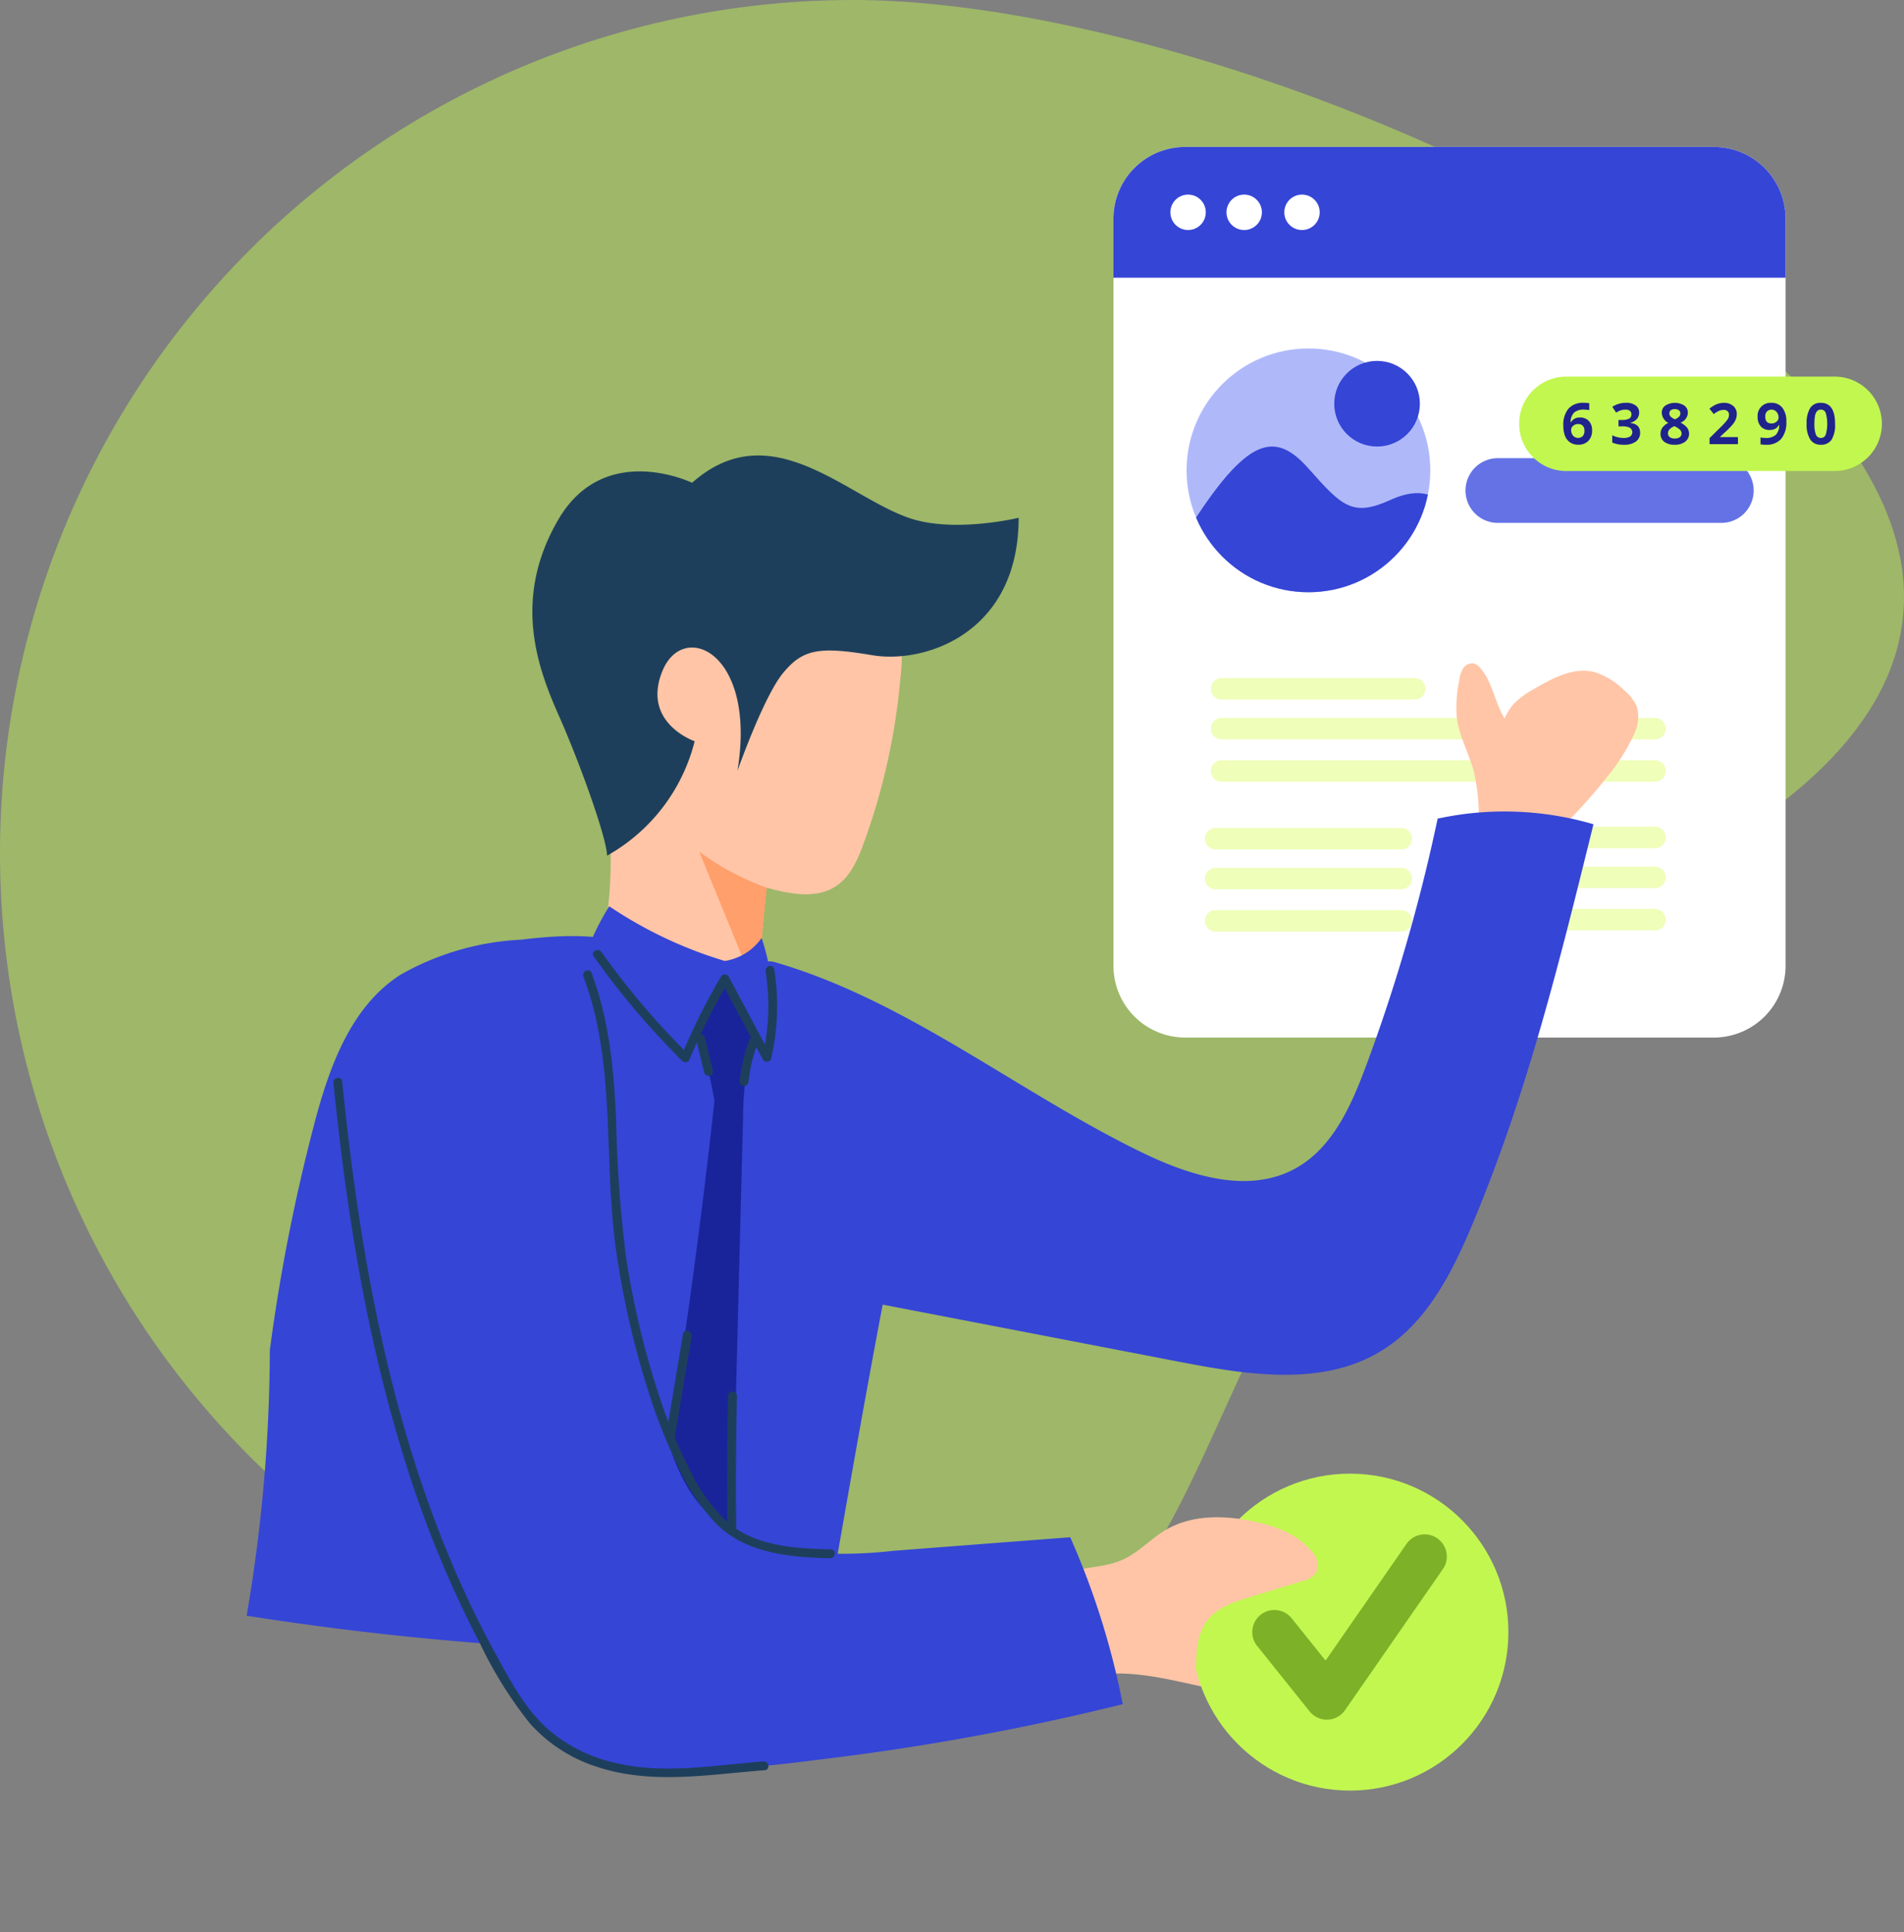 <svg id="Group_757" data-name="Group 757" xmlns="http://www.w3.org/2000/svg" xmlns:xlink="http://www.w3.org/1999/xlink" width="238.168" height="241.637" viewBox="0 0 238.168 241.637">
  <rect x="0" y="0" width="238.168" height="241.637" fill="#808080" stroke="none"/>
  <defs>
    <clipPath id="clip-path">
      <path id="Path_18729" data-name="Path 18729" d="M964.572,1267.238a8.971,8.971,0,0,0-8.965-8.968H889.465a8.971,8.971,0,0,0-8.965,8.968v93.433a8.972,8.972,0,0,0,8.965,8.969h66.143a8.972,8.972,0,0,0,8.965-8.969Z" transform="translate(-880.5 -1258.27)" fill="none"/>
    </clipPath>
    <clipPath id="clip-path-2">
      <circle id="Ellipse_326" data-name="Ellipse 326" cx="15.243" cy="15.243" r="15.243" transform="translate(0 0)" fill="none"/>
    </clipPath>
  </defs>
  <path id="Path_18604" data-name="Path 18604" d="M106.693,0c58.925,0,184.685,61.664,106.693,106.693S165.618,213.386,106.693,213.386A106.693,106.693,0,0,1,106.693,0Z" fill="rgba(194,247,80,0.46)"/>
  <g id="Group_639" data-name="Group 639" transform="translate(30.562 18.376)">
    <path id="Path_18564" data-name="Path 18564" d="M1005.411,1237.877a80.77,80.77,0,0,1-4.636,20.952c-.745,2.021-1.661,4.127-3.46,5.309-2.471,1.626-5.737.977-8.6.2l-.056-.016c-.261,1.766-.361,3.721-.555,5.659a5.071,5.071,0,0,1-.616,2.276,3.715,3.715,0,0,1-1.643,1.294l-.118.05a7.121,7.121,0,0,1-2.882.572,12.147,12.147,0,0,1-3.343-.627,40.772,40.772,0,0,1-10.884-5.137c2.133-15.16-2.954-26.188-1.672-30.37a30.5,30.5,0,0,1,2.871-5.9,79.85,79.85,0,0,1,4.775-7.9,18.262,18.262,0,0,1,6.914-5.981,16.087,16.087,0,0,1,10.423-.705c6.509,1.622,12.178,6.953,13.367,13.55A26.349,26.349,0,0,1,1005.411,1237.877Z" transform="translate(-923.318 -1171.69)" fill="#ffc5a6"/>
    <path id="Path_18565" data-name="Path 18565" d="M908.739,1149.345s-10.973-5.331-16.759,4.643-2.521,18.58.111,24.517,6.009,15.36,6.009,17.471a22.768,22.768,0,0,0,10.962-14.311s-6.658-2.276-4.049-8.751,11.846-2.361,9.4,12.455c0,0,3.282-9.329,5.731-12.266s4.437-3.327,11.107-2.2,18.337-2.777,18.337-17.181c0,0-7.169,1.738-12.7.322C928.8,1151.977,919,1140.249,908.739,1149.345Z" transform="translate(-852.729 -1107.348)" fill="#1e3f5b"/>
    <path id="Path_18566" data-name="Path 18566" d="M1116.88,1678.852a5.07,5.07,0,0,1-.617,2.277,3.712,3.712,0,0,1-1.643,1.294L1109,1668.69a32.615,32.615,0,0,0,8.44,4.5S1117.075,1676.909,1116.88,1678.852Z" transform="translate(-1052.096 -1580.563)" fill="#ff9f6b"/>
    <g id="Group_758" data-name="Group 758" transform="translate(108.718 0)">
      <g id="Group_758-2" data-name="Group 758" transform="translate(0 0)">
        <path id="Path_18727" data-name="Path 18727" d="M964.572,1267.238a8.971,8.971,0,0,0-8.965-8.968H889.465a8.971,8.971,0,0,0-8.965,8.968v93.433a8.972,8.972,0,0,0,8.965,8.969h66.143a8.972,8.972,0,0,0,8.965-8.969Z" transform="translate(-880.5 -1258.27)" fill="#fff" fill-rule="evenodd"/>
        <g id="Group_750" data-name="Group 750" transform="translate(0)" clip-path="url(#clip-path)">
          <path id="Path_18728" data-name="Path 18728" d="M835.843,1272.877v-12.862a1.983,1.983,0,0,0-2.154-1.744h-99.7a1.984,1.984,0,0,0-2.154,1.744v12.862a1.983,1.983,0,0,0,2.154,1.744h99.7A1.983,1.983,0,0,0,835.843,1272.877Z" transform="translate(-741.801 -1258.271)" fill="#3545d6" fill-rule="evenodd"/>
          <circle id="Ellipse_322" data-name="Ellipse 322" cx="2.215" cy="2.215" r="2.215" transform="translate(7.12 5.959)" fill="#fff"/>
          <circle id="Ellipse_323" data-name="Ellipse 323" cx="2.215" cy="2.215" r="2.215" transform="translate(14.139 5.959)" fill="#fff"/>
          <circle id="Ellipse_324" data-name="Ellipse 324" cx="2.215" cy="2.215" r="2.215" transform="translate(21.37 5.959)" fill="#fff"/>
        </g>
        <circle id="Ellipse_325" data-name="Ellipse 325" cx="15.243" cy="15.243" r="15.243" transform="translate(9.148 25.199)" fill="#afb9fa"/>
        <g id="Group_751" data-name="Group 751" transform="translate(9.148 25.199)" clip-path="url(#clip-path-2)">
          <path id="Path_18730" data-name="Path 18730" d="M991.156,1827.542c7.473-11.876,10.925-12.52,15.118-7.8s5.482,6.11,10.277,3.931,7.025.183,8.5,3.437-18.265,12.162-21.916,12.09S983.677,1839.417,991.156,1827.542Z" transform="translate(-991.033 -1804.738)" fill="#3545d6" fill-rule="evenodd"/>
        </g>
        <circle id="Ellipse_327" data-name="Ellipse 327" cx="5.356" cy="5.356" r="5.356" transform="translate(27.618 26.752)" fill="#3545d6"/>
        <g id="Group_752" data-name="Group 752" transform="translate(11.433 38.919)">
          <path id="Path_18731" data-name="Path 18731" d="M1089.025,2250.156a1.339,1.339,0,0,0-1.345-1.343H1063.52a1.338,1.338,0,0,0-1.34,1.343h0a1.337,1.337,0,0,0,1.34,1.343h24.159a1.338,1.338,0,0,0,1.345-1.343Z" transform="translate(-1061.431 -2221.314)" fill="#effeb9" fill-rule="evenodd"/>
          <path id="Path_18732" data-name="Path 18732" d="M1573.314,1842.75a4.049,4.049,0,0,0-4.051-4.047h-27.952a4.043,4.043,0,0,0-4.043,4.047h0a4.043,4.043,0,0,0,4.043,4.046h27.952a4.049,4.049,0,0,0,4.051-4.046Z" transform="translate(-1504.663 -1838.703)" fill="#6472e6" fill-rule="evenodd"/>
          <path id="Path_18733" data-name="Path 18733" d="M1076.92,2338.26a1.343,1.343,0,0,0-1.341-1.344h-23.232a1.343,1.343,0,0,0-1.341,1.344h0a1.343,1.343,0,0,0,1.341,1.343h23.233a1.343,1.343,0,0,0,1.341-1.343Zm31.737-.152a1.343,1.343,0,0,0-1.341-1.343h-23.232a1.343,1.343,0,0,0-1.341,1.343h0a1.344,1.344,0,0,0,1.341,1.343h23.233a1.343,1.343,0,0,0,1.341-1.343Zm0-13.607a1.334,1.334,0,0,0-.391-.95,1.354,1.354,0,0,0-.954-.394H1053.1a1.354,1.354,0,0,0-.954.394,1.333,1.333,0,0,0-.391.95h0a1.336,1.336,0,0,0,.391.95,1.356,1.356,0,0,0,.954.393h54.209a1.357,1.357,0,0,0,.954-.393,1.336,1.336,0,0,0,.391-.95Zm-31.736,18.743a1.343,1.343,0,0,0-1.341-1.343h-23.232a1.343,1.343,0,0,0-1.341,1.343h0a1.343,1.343,0,0,0,1.341,1.343h23.233a1.343,1.343,0,0,0,1.341-1.343Zm31.737-.151a1.343,1.343,0,0,0-1.341-1.343h-23.232a1.343,1.343,0,0,0-1.341,1.343h0a1.343,1.343,0,0,0,1.341,1.343h23.233a1.343,1.343,0,0,0,1.341-1.343Zm0-13.3a1.334,1.334,0,0,0-.391-.95,1.356,1.356,0,0,0-.954-.393H1053.1a1.353,1.353,0,0,0-.954.393,1.334,1.334,0,0,0-.391.95h0a1.335,1.335,0,0,0,.391.95,1.355,1.355,0,0,0,.954.393h54.209a1.355,1.355,0,0,0,.954-.393,1.336,1.336,0,0,0,.391-.95Zm-31.736,18.744a1.343,1.343,0,0,0-1.341-1.344h-23.232a1.344,1.344,0,0,0-1.341,1.344h0a1.343,1.343,0,0,0,1.341,1.343h23.233a1.343,1.343,0,0,0,1.341-1.343Zm31.737-.152a1.343,1.343,0,0,0-1.341-1.343h-23.232a1.343,1.343,0,0,0-1.341,1.343h0a1.343,1.343,0,0,0,1.341,1.343h23.233a1.343,1.343,0,0,0,1.341-1.343Z" transform="translate(-1051.006 -2290.674)" fill="#effeb9" fill-rule="evenodd"/>
        </g>
        <path id="Path_18739" data-name="Path 18739" d="M1682.7,1692.435a5.905,5.905,0,0,0-5.9-5.9h-33.571a5.9,5.9,0,0,0,0,11.807H1676.8A5.905,5.905,0,0,0,1682.7,1692.435Z" transform="translate(-1586.578 -1657.816)" fill="#c2f750" fill-rule="evenodd"/>
        <g id="Group_754" data-name="Group 754" transform="translate(56.278 31.998)">
          <path id="Path_18740" data-name="Path 18740" d="M1723.049,1735.53v.87a3.6,3.6,0,0,0-.636-.065,1.813,1.813,0,0,0-1.245.361,1.73,1.73,0,0,0-.453,1.22h.044a1.215,1.215,0,0,1,1.145-.59,1.43,1.43,0,0,1,1.1.433,1.661,1.661,0,0,1,.4,1.185,1.788,1.788,0,0,1-.465,1.3,1.693,1.693,0,0,1-1.272.479,1.767,1.767,0,0,1-1-.28,1.719,1.719,0,0,1-.642-.807,3.36,3.36,0,0,1-.216-1.273,3.151,3.151,0,0,1,.642-2.151,2.423,2.423,0,0,1,1.914-.73A4.389,4.389,0,0,1,1723.049,1735.53Zm-.6,3.441a.875.875,0,0,0-.2-.616.773.773,0,0,0-.586-.216.909.909,0,0,0-.625.222.653.653,0,0,0-.255.509,1.08,1.08,0,0,0,.238.716.846.846,0,0,0,1.212.064A.946.946,0,0,0,1722.451,1738.972Zm5.742-1V1738c.813.1,1.223.508,1.223,1.221a1.307,1.307,0,0,1-.526,1.106,2.432,2.432,0,0,1-1.5.4,3.574,3.574,0,0,1-1.46-.276v-.908a3.286,3.286,0,0,0,1.4.333,1.57,1.57,0,0,0,.83-.174.67.67,0,0,0-.033-1.107,2.175,2.175,0,0,0-.984-.167h-.432v-.8h.409a2.053,2.053,0,0,0,.9-.155.563.563,0,0,0,.31-.548.543.543,0,0,0-.188-.435.88.88,0,0,0-.575-.155,1.866,1.866,0,0,0-.564.089,2.586,2.586,0,0,0-.587.286l-.481-.73a3.16,3.16,0,0,1,1.687-.5,2.044,2.044,0,0,1,1.228.327,1.044,1.044,0,0,1,.448.891,1.2,1.2,0,0,1-.288.807A1.515,1.515,0,0,1,1728.193,1737.97Zm6.278-.008a2.437,2.437,0,0,1,.819.63,1.251,1.251,0,0,1-.238,1.751,2.052,2.052,0,0,1-1.289.384,2.134,2.134,0,0,1-1.322-.363,1.21,1.21,0,0,1-.47-1.006,1.318,1.318,0,0,1,.243-.783,1.863,1.863,0,0,1,.736-.578,1.49,1.49,0,0,1-.824-1.278,1.061,1.061,0,0,1,.459-.9,2.242,2.242,0,0,1,2.351,0,1.073,1.073,0,0,1,.453.909A1.369,1.369,0,0,1,1734.471,1737.962Zm-.708-.416a1.426,1.426,0,0,0,.536-.339.61.61,0,0,0,.15-.406.46.46,0,0,0-.188-.39.829.829,0,0,0-.509-.144.817.817,0,0,0-.492.14.458.458,0,0,0-.188.394.588.588,0,0,0,.155.4,1.614,1.614,0,0,0,.537.34Zm-.061.858q-.8.336-.8.892a.567.567,0,0,0,.221.476.972.972,0,0,0,.62.174,1.045,1.045,0,0,0,.636-.168.557.557,0,0,0,.221-.475.642.642,0,0,0-.182-.435,2.128,2.128,0,0,0-.614-.413Zm7.954,2.246H1738.1v-.752l1.322-1.308a8.053,8.053,0,0,0,.923-1.017,1.073,1.073,0,0,0,.188-.586.58.58,0,0,0-.182-.455.669.669,0,0,0-.476-.165,1.51,1.51,0,0,0-.586.119,2.927,2.927,0,0,0-.658.41l-.547-.684a5.578,5.578,0,0,1,.636-.429,2.346,2.346,0,0,1,.537-.214,2.413,2.413,0,0,1,.647-.083,1.677,1.677,0,0,1,1.161.393,1.287,1.287,0,0,1,.443,1,1.814,1.814,0,0,1-.144.709,2.539,2.539,0,0,1-.437.676,11.571,11.571,0,0,1-.9.905l-.6.556v.042h2.224Zm2.821.03v-.873a2.707,2.707,0,0,0,.636.068,1.823,1.823,0,0,0,1.261-.372,1.708,1.708,0,0,0,.437-1.239h-.044a1.119,1.119,0,0,1-.476.478,1.565,1.565,0,0,1-.686.134,1.389,1.389,0,0,1-1.09-.436,1.745,1.745,0,0,1-.4-1.22,1.613,1.613,0,0,1,1.731-1.736,1.659,1.659,0,0,1,1.361.613,2.669,2.669,0,0,1,.5,1.744,3.193,3.193,0,0,1-.642,2.148,2.389,2.389,0,0,1-1.908.737A4.3,4.3,0,0,1,1744.478,1740.681Zm.592-3.475c0,.572.26.858.774.858a.934.934,0,0,0,.636-.223.656.656,0,0,0,.255-.507,1.082,1.082,0,0,0-.238-.7.839.839,0,0,0-1.217-.071A.916.916,0,0,0,1745.07,1737.206Zm6.953,3.52a1.5,1.5,0,0,1-1.328-.662,3.483,3.483,0,0,1-.448-1.948,3.574,3.574,0,0,1,.442-1.981,1.5,1.5,0,0,1,1.333-.651c1.184,0,1.781.875,1.781,2.625a3.57,3.57,0,0,1-.437,1.991A1.531,1.531,0,0,1,1752.023,1740.726Zm0-.851a.628.628,0,0,0,.614-.414,4.985,4.985,0,0,0,0-2.715.63.63,0,0,0-.614-.411.61.61,0,0,0-.481.2,1.215,1.215,0,0,0-.249.582,6.037,6.037,0,0,0-.072,1,3.574,3.574,0,0,0,.188,1.344.64.64,0,0,0,.614.414Z" transform="translate(-1719.813 -1735.485)" fill="#20238c"/>
        </g>
      </g>
    </g>
    <path id="Path_18567" data-name="Path 18567" d="M2168.749,1451.471a62.73,62.73,0,0,0,7.852-8.341,24.12,24.12,0,0,0,3.237-5.121,4.943,4.943,0,0,0,.439-3.515,5.4,5.4,0,0,0-1.633-2.127,8.978,8.978,0,0,0-3.8-2.288c-2.527-.589-5.053.755-7.3,2.055a10.554,10.554,0,0,0-2.754,2.016,7.442,7.442,0,0,0-1.516,3.076c-.895,3.426-.244,7.063.722,10.473a7.206,7.206,0,0,0,1.532,3.165C2166.349,1451.715,2167.85,1452.265,2168.749,1451.471Z" transform="translate(-2006.063 -1364.439)" fill="#ffc5a6"/>
    <path id="Path_18570" data-name="Path 18570" d="M2110.708,1442.935a25.56,25.56,0,0,0-.361-9.424c-.644-2.3-1.871-4.442-2.132-6.813a16.55,16.55,0,0,1,.305-4.432,3.927,3.927,0,0,1,.472-1.532,1.355,1.355,0,0,1,1.366-.666,1.716,1.716,0,0,1,.861.627c1.216,1.449,1.627,3.387,2.394,5.114a12.908,12.908,0,0,0,3.559,4.682,10.7,10.7,0,0,1,2.643,2.482,5.835,5.835,0,0,1,.612,3.61,9.52,9.52,0,0,1-4.665,7.518,5.05,5.05,0,0,1-3.388.606C2111.23,1444.456,2110.185,1443.539,2110.708,1442.935Z" transform="translate(-1956.563 -1355.48)" fill="#ffc5a6"/>
    <path id="Path_18571" data-name="Path 18571" d="M5.98,28.091C7.129,18.812,17.147,12.654,18.707,3.43a2.1,2.1,0,0,0-.078-1.294,2.035,2.035,0,0,0-.833-.761C13.788-.98,8.346-.19,4.808,2.825A14.774,14.774,0,0,0,.071,15.375C.51,20.006,2.876,24.321,5.98,28.091Z" transform="translate(127.781 174.678) rotate(66)" fill="#ffc5a6"/>
    <circle id="Ellipse_329" data-name="Ellipse 329" cx="19.816" cy="19.816" r="19.816" transform="translate(118.487 165.905)" fill="#c2f750"/>
    <path id="Path_18747" data-name="Path 18747" d="M1927.139,2913.305l6.56,8.182a2.767,2.767,0,0,0,4.431-.153l12.252-17.656a2.767,2.767,0,0,0-4.547-3.154l-10.139,14.611-4.243-5.291a2.765,2.765,0,1,0-4.315,3.46Z" transform="translate(-1800.445 -2725.854)" fill="#7db128" fill-rule="evenodd"/>
    <path id="Path_18574" data-name="Path 18574" d="M17.3,19.212c-1.777-.872-3.66-1.843-4.631-3.571-1.022-1.816-.794-4.048-.538-6.12q.416-3.4.838-6.791A2.908,2.908,0,0,0,12.726.7,2.473,2.473,0,0,0,10.033.148C7.378.869,5.329,2.98,3.707,5.2,1.491,8.239-.235,11.9.17,15.641c.238,2.233,1.232,4.371,1.216,6.614C1.375,24.176.631,26.009.231,27.891s-.383,4.043.883,5.486a4.277,4.277,0,0,0,5.77.317,8.8,8.8,0,0,0,1.471-1.788C11.254,27.7,14.148,23.494,17.3,19.212Z" transform="translate(129.548 166.386) rotate(66)" fill="#ffc5a6"/>
    <path id="Path_18575" data-name="Path 18575" d="M680.061,1617.106a39.505,39.505,0,0,0-19.491-.705,218.1,218.1,0,0,1-8.985,31c-1.849,4.964-4.2,10.235-8.852,12.773-5.858,3.193-13.127.9-19.13-2.016-15.554-7.547-29.331-18.986-45.936-23.806-2.488-.722-3.888,2.766-6.43,2.337-8.669-1.443-8.852-7.224-25.267-5.153a33.835,33.835,0,0,0-15.154,4.4c-6.419,4.115-9.079,12.051-10.973,19.442a229.389,229.389,0,0,0-5.353,27.488,198.338,198.338,0,0,1-2.9,33.208,376.033,376.033,0,0,0,45.686,4.365c8.835.3,17.765.288,26.411-1.555,2.432-13.983,4.859-27.96,7.463-41.71q18.609,3.582,37.217,7.17c8.419,1.621,17.743,3.1,25.078-1.339,6.07-3.67,9.3-10.556,11.99-17.12C671.926,1650.071,675.847,1634.188,680.061,1617.106Z" transform="translate(-511.3 -1532.407)" fill="#3545d6"/>
    <path id="Path_18576" data-name="Path 18576" d="M1040.716,1817.656a109.061,109.061,0,0,1,3.11,12.65q-3.341,30.529-8.835,60.762a1.944,1.944,0,0,0,.472,2.066q2.216,2.7,4.438,5.4,2.283-2.34,4.565-4.675a5.058,5.058,0,0,0,1.226-1.661,4.893,4.893,0,0,0,.223-1.639q.74-29.07,1.488-58.141a38.12,38.12,0,0,1,.417-5.57c.366-2.1,1.094-4.138,1.249-6.264a23.9,23.9,0,0,0-.894-7.041.766.766,0,0,0-1.022-.722c-1.249.1-2.5.205-3.754.311a1.482,1.482,0,0,0-1.71,1.288C1041.394,1815.452,1041.106,1816.473,1040.716,1817.656Z" transform="translate(-985.017 -1711.027)" fill="#1a249a"/>
    <path id="Path_18577" data-name="Path 18577" d="M988.77,1744.726a6.914,6.914,0,0,1-4.609,2.87,53.377,53.377,0,0,1-14.449-6.836,30.61,30.61,0,0,0-2.149,4.054,80.176,80.176,0,0,0,12.406,14.311,43.553,43.553,0,0,1,4.292-9.479,38.865,38.865,0,0,1,4.82,9.779C990.4,1754.215,990.57,1750.2,988.77,1744.726Z" transform="translate(-924.064 -1645.803)" fill="#3545d6"/>
    <path id="Path_18602" data-name="Path 18602" d="M1035.341,2301.331q-1.375,8.237-2.754,16.476-.684,4.082-1.367,8.168-.341,2.041-.682,4.087c-.223,1.321-.544,2.671-.656,4.009-.111,1.361.934,2.254,1.767,3.188,1.071,1.2,2.143,2.416,3.215,3.62.472.533,1.255-.255.777-.789l-2.665-3c-.789-.889-2.127-1.882-1.96-3.177.338-2.6.866-5.2,1.3-7.786q1.308-7.828,2.621-15.659.742-4.422,1.483-8.852C1036.53,2300.92,1035.458,2300.625,1035.341,2301.331Z" transform="translate(-980.469 -2152.88)" fill="#1e3f5b"/>
    <path id="Path_18603" data-name="Path 18603" d="M1101.993,2411.448c.972-.983,1.949-1.966,2.921-2.949a4.265,4.265,0,0,0,1.638-2.62c.11-1.333-.045-2.727-.067-4.065s-.044-2.677-.061-4.016q-.091-8.1.095-16.2a.556.556,0,0,0-1.111-.005q-.175,7.679-.1,15.365.033,3.806.133,7.613a3.645,3.645,0,0,1-.2,1.944,8.38,8.38,0,0,1-1.305,1.393c-.911.916-1.816,1.833-2.727,2.749A.556.556,0,0,0,1101.993,2411.448Z" transform="translate(-1044.894 -2225.42)" fill="#1e3f5b"/>
    <path id="Path_18578" data-name="Path 18578" d="M102.485,2.488A97.317,97.317,0,0,0,80.745,0q-3.732,10.461-7.459,20.93a55.754,55.754,0,0,1-5.17,11.628c-2.3,3.577-5.564,6.692-9.612,8-3.932,1.266-8.186.727-12.272.111Q35.1,38.974,24.091,36.595c-4.9-1.061-10.367-2.138-14.638.483A15.407,15.407,0,0,0,6.01,40.166,23.766,23.766,0,0,0,.363,50.5,13.572,13.572,0,0,0,2.606,61.8c3.11,3.892,8.385,5.2,13.277,6.153C31.5,71,47.386,72.94,63.3,72.59c5.426-.121,11.168-.616,15.566-3.793a23.86,23.86,0,0,0,6.625-8.307c3.588-6.663,5.921-13.917,8.086-21.163A308.034,308.034,0,0,0,102.485,2.488Z" transform="translate(70.468 100.095) rotate(66)" fill="#3545d6"/>
    <path id="Path_18597" data-name="Path 18597" d="M968.773,1799.2a98.421,98.421,0,0,0,11.084,13.072.559.559,0,0,0,.872-.122,78.576,78.576,0,0,1,4.925-9.873h-.961q2.624,4.914,5.253,9.835a.562.562,0,0,0,1.017-.134,29.146,29.146,0,0,0,.388-11.179c-.111-.7-1.188-.422-1.077.278a27.645,27.645,0,0,1-.383,10.612l1.016-.133q-2.624-4.914-5.253-9.835a.559.559,0,0,0-.961,0,79.028,79.028,0,0,0-4.925,9.874c.289-.039.583-.078.872-.122a96.9,96.9,0,0,1-10.9-12.833C969.329,1798.061,968.362,1798.613,968.773,1799.2Z" transform="translate(-925.069 -1697.974)" fill="#1e3f5b"/>
    <path id="Path_18598" data-name="Path 18598" d="M.534,1.112C12.212,1.784,22.513,8.2,33.575,11.335a109.271,109.271,0,0,0,18.164,3.509,65.043,65.043,0,0,0,9.4.367,26.68,26.68,0,0,0,8.64-1.427c4.954-1.928,7.574-6.708,9.751-11.268.305-.639-.655-1.2-.966-.55-1.883,3.943-4.093,8.318-8.191,10.351a21.57,21.57,0,0,1-8.424,1.744,62.011,62.011,0,0,1-9.134-.223,106.91,106.91,0,0,1-18.181-3.36A160.267,160.267,0,0,1,18.592,4.671C12.784,2.394,6.82.367.545,0-.177-.043-.183,1.068.534,1.112Z" transform="translate(43.217 102.807) rotate(66)" fill="#1e3f5b"/>
    <path id="Path_18599" data-name="Path 18599" d="M1104.942,1910.508c.327,1.355.66,2.715.988,4.07a.556.556,0,1,0,1.077-.278c-.327-1.355-.66-2.715-.989-4.071a.556.556,0,1,0-1.076.278Z" transform="translate(-1048.409 -1798.836)" fill="#1e3f5b"/>
    <path id="Path_18600" data-name="Path 18600" d="M1163.473,1914.351a21.72,21.72,0,0,0-1.177,5.092.56.56,0,0,0,.55.561.572.572,0,0,0,.561-.549,20.719,20.719,0,0,1,1.138-4.809.556.556,0,0,0-1.072-.295Z" transform="translate(-1100.339 -1802.574)" fill="#1e3f5b"/>
    <path id="Path_18601" data-name="Path 18601" d="M.387,15c15.393,5.064,31.159,9.285,47.3,11.1a136.447,136.447,0,0,0,24.179.661,51.64,51.64,0,0,0,11.667-1.633,18.9,18.9,0,0,0,8.441-5.519C96.778,14.3,98.493,7.249,100.843.669c.239-.672-.833-.955-1.072-.289-2.022,5.659-3.5,11.789-7.135,16.681a19.428,19.428,0,0,1-7.652,6.364c-3.577,1.561-7.7,1.805-11.54,2.111-15.777,1.255-31.625-.7-46.991-4.265C17.74,19.255,9.16,16.722.67,13.929,0,13.707-.291,14.779.387,15Z" transform="translate(24.691 110.592) rotate(66)" fill="#1e3f5b"/>
  </g>
</svg>

